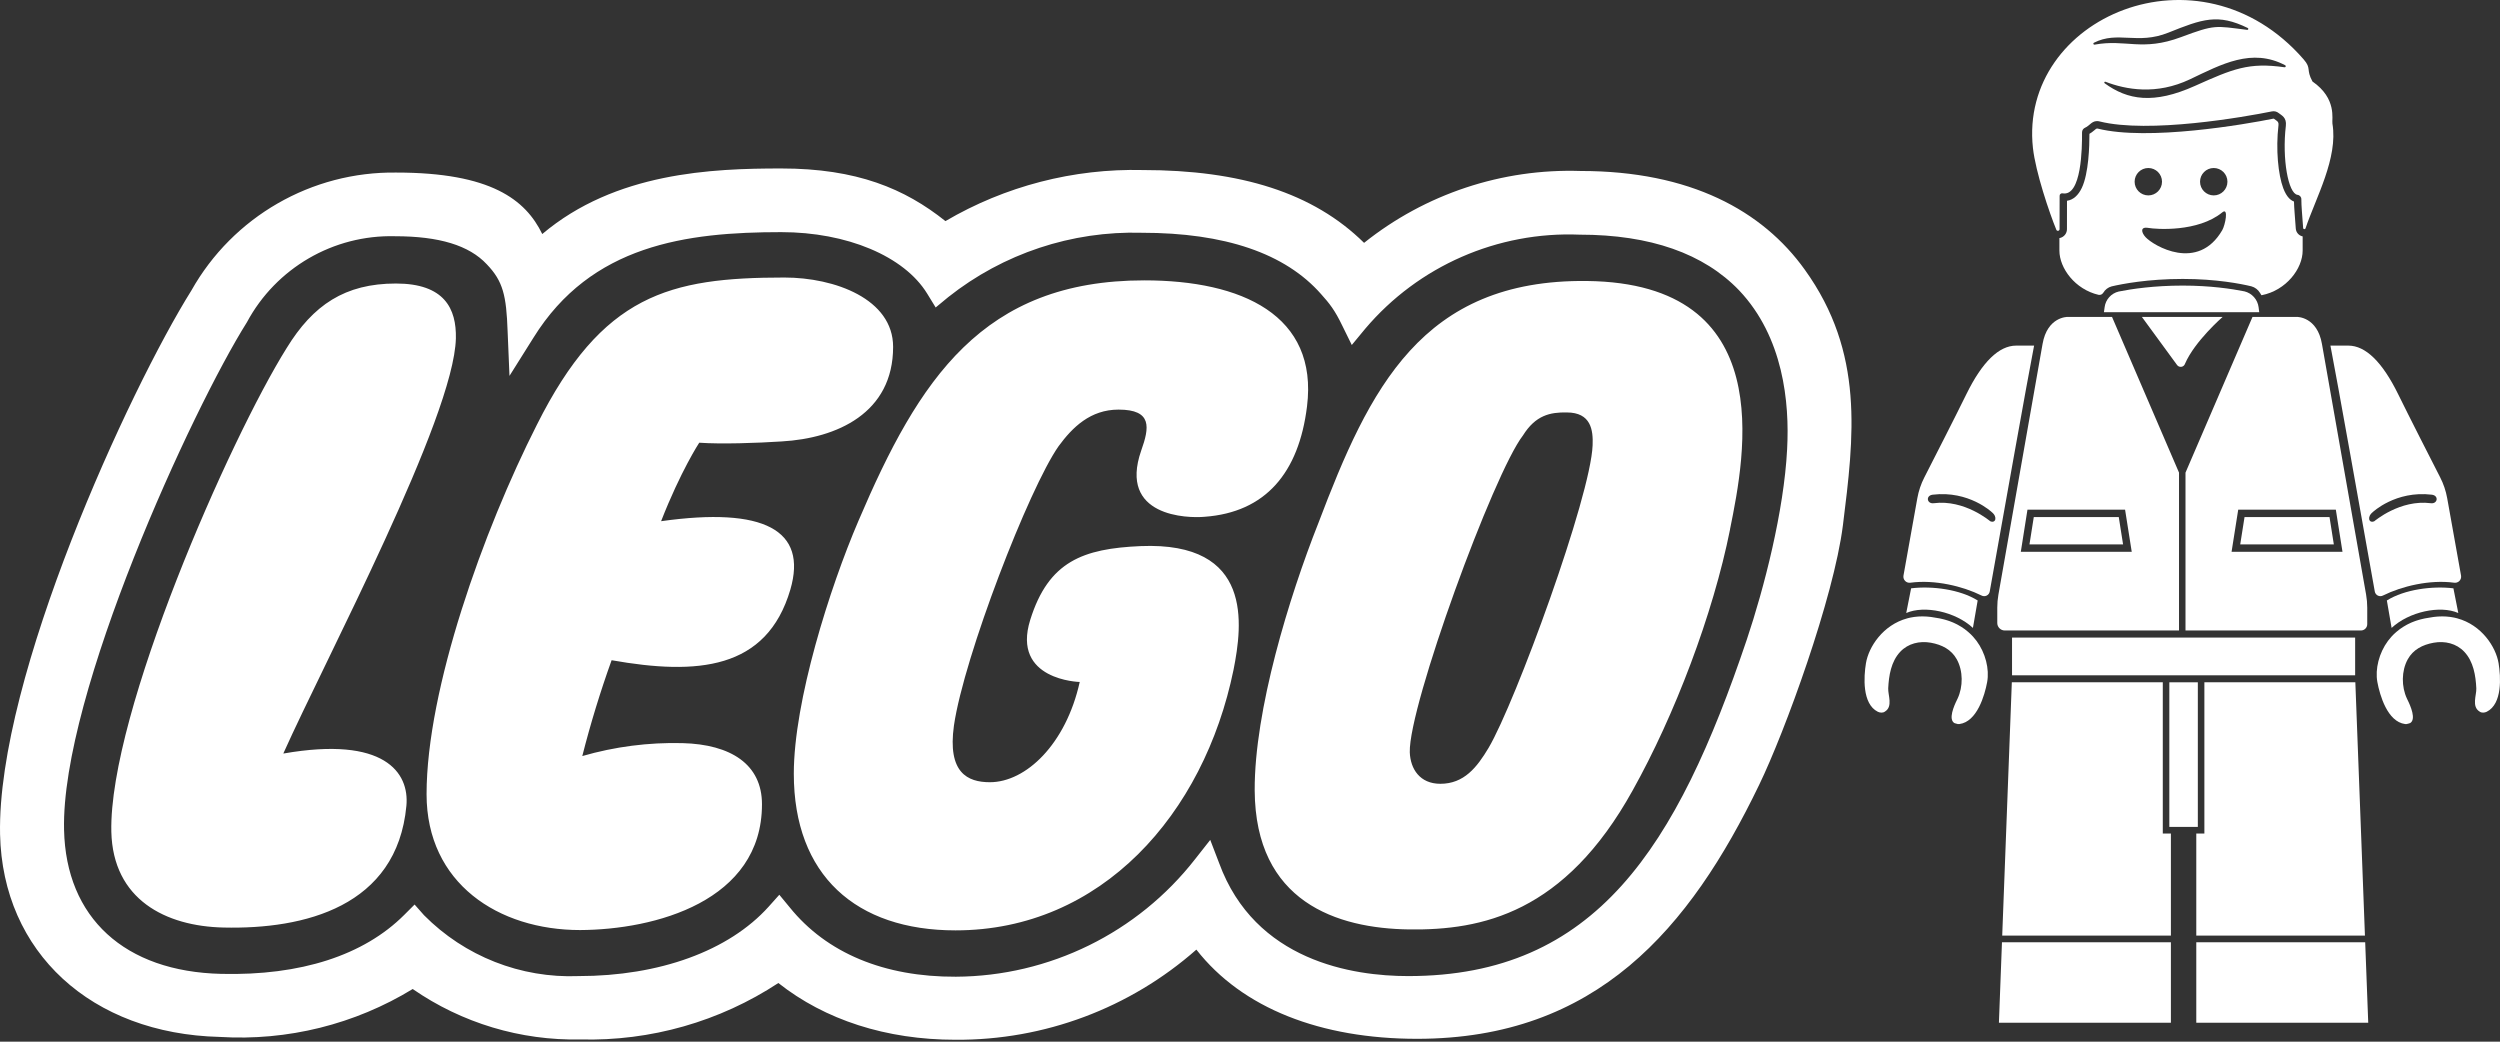 <svg clip-rule="evenodd" fill-rule="evenodd" stroke-linejoin="round" stroke-miterlimit="2" viewBox="0 0 600 250" xmlns="http://www.w3.org/2000/svg"><rect x="0" y="0" width="600" height="250" fill="#333333" stroke="none"/><g fill="#fff"><path d="m542.065 73.743c-.232-1.856-1.587-3.376-3.404-3.818-3.03-.599-8.182-1.384-14.799-1.384-6.878 0-12.255.807-15.373 1.427-1.802.426-3.15 1.927-3.38 3.764-.101.676-.166 1.198-.166 1.198h37.27s-.064-.515-.148-1.187z"/><path d="m520.641 163.752h6.839v34.703h-6.839z"/><g fill-rule="nonzero"><path d="m565.234 153.018h-82.344v9.055h82.344z"/><path d="m588.819 141.197c-5.046-.612-11.714.255-15.973 2.917l1.138 6.586c4.186-3.892 11.64-5.489 16.006-3.577z"/><path d="m575.024 151.755c-.331.355-.401.343-.008-.003-.785.692-1.412 1.403-1.9 2.061-2.138 2.877-3.125 6.762-2.546 9.886.589 3.191 2.427 9.513 6.647 10.071l.173.011h.01c.357 0 1.04-.247 1.04-.247.149-.092.278-.214.379-.361.972-1.418-.857-4.881-1.152-5.51-1.338-2.852-1.345-6.643.192-9.425 1.289-2.333 3.548-3.506 6.223-3.985 2.692-.482 5.451.155 7.358 2.183 2.2 2.347 2.734 5.734 2.875 8.766.075 1.608-1.183 4.374.788 5.573.472.369 1.216.293 1.711.047 3.794-1.887 3.375-8.446 2.845-11.647-.645-3.919-4.069-9.187-9.912-10.771l-.318-.081c-.144-.033-.287-.07-.432-.1-.267-.056-.538-.102-.811-.142l-.206-.029c-.267-.035-.535-.063-.803-.08-.035-.002-.071-.008-.106-.01-.625-.039-1.264-.04-1.914.003l-.216.016c-.24.02-.481.043-.723.071l-.272.036c-.306.043-.611.089-.919.151l-.033.006c-.347.048-.688.106-1.022.172l-.327.072c-.233.05-.463.103-.688.163-.127.033-.251.067-.375.103-.198.056-.39.119-.585.179l-.391.132c-.249.089-.498.18-.739.287-.09.04-.183.077-.271.118-.243.106-.485.22-.719.342-.104.052-.202.106-.301.16-.038.021-.642.363-.816.476-.257.161-.508.331-.755.51-.046.033-.09.066-.136.102-.258.193-.754.606-.754.606zm2.729 21.974c.008-.015.021-.026.033-.037.005-.004.012-.007.018-.01.001 0 .015-.004.014.003-.003.028-.045.037-.065.044-.082.025-.082.025-.166.037-.035.006-.07.012-.106.015-.027.002-.108-.002-.081 0 .09.01.183.01.272-.01.029-.006.065-.015.081-.042z"/></g><path d="m588.966 139.847c.47.08.949-.075 1.285-.414.335-.339.485-.82.4-1.289-.752-4.266-2.492-13.94-3.33-18.603-.311-1.727-.875-3.398-1.673-4.96-2.383-4.658-7.493-14.673-10.086-19.963-3.799-7.745-7.825-11.672-11.965-11.672h-4.296c.09.511.19 1.052.303 1.616 1.042 5.203 7.203 39.751 10.345 57.402.077.428.354.793.745.983.391.189.849.179 1.232-.027 4.521-2.243 11.213-3.848 17.04-3.073zm-5.572-19.074c-7.398-.956-13.508 4.298-13.567 4.325-1.285.576-1.817-1.021-.388-2.168 0 0 5.492-5.243 14.192-4.204 1.756.209 1.406 2.259-.237 2.047z"/><path d="m458.667 141.197c5.046-.612 11.714.255 15.973 2.917l-1.138 6.586c-4.186-3.892-11.64-5.489-16.006-3.577z" fill-rule="nonzero"/><path d="m472.462 151.755c.331.355.401.343.009-.003.785.692 1.411 1.403 1.899 2.061 2.138 2.877 3.125 6.762 2.546 9.886-.589 3.191-2.427 9.513-6.647 10.071l-.172.011h-.001-.009c-.357 0-1.04-.247-1.04-.247-.149-.092-.279-.214-.38-.361-.972-1.418.857-4.881 1.152-5.51 1.338-2.852 1.345-6.643-.192-9.425-1.289-2.333-3.548-3.506-6.222-3.985-2.693-.482-5.452.155-7.359 2.183-2.2 2.347-2.733 5.734-2.875 8.766-.075 1.608 1.183 4.374-.787 5.573-.473.369-1.217.293-1.712.047-3.793-1.887-3.375-8.446-2.845-11.647.645-3.919 4.069-9.187 9.912-10.771l.318-.081c.144-.033.287-.07.432-.1.268-.056.538-.102.812-.142l.205-.029c.267-.035.535-.063.803-.08.036-.002.071-.008.106-.01.626-.039 1.264-.04 1.914.003l.216.016c.24.02.481.043.724.071l.271.036c.306.043.611.089.919.151l.033.006c.347.048.689.106 1.023.172l.327.072c.232.05.462.103.687.163.127.033.251.067.376.103.197.056.389.119.584.179l.391.132c.249.089.498.18.739.287.091.04.183.077.272.118.242.106.484.22.719.342.103.052.202.106.3.16.038.021.643.363.817.476.256.161.508.331.754.51.046.033.09.066.136.102.258.193.754.606.754.606zm-2.729 21.974c-.008-.015-.021-.026-.033-.037-.005-.004-.012-.007-.018-.01-.001 0-.014-.004-.014.003.004.028.045.037.065.044.082.025.082.025.166.037.035.006.07.012.106.015.027.002.109-.002.082 0-.091.01-.184.01-.273-.01-.029-.006-.065-.015-.081-.042z" fill-rule="nonzero"/><path d="m458.52 139.847c-.47.08-.949-.075-1.285-.414-.335-.339-.484-.82-.4-1.289.752-4.266 2.492-13.94 3.33-18.603.311-1.727.875-3.398 1.674-4.96 2.382-4.658 7.492-14.673 10.085-19.963 3.799-7.745 7.825-11.672 11.965-11.672h4.296c-.09.511-.19 1.052-.303 1.616-1.042 5.203-7.203 39.751-10.345 57.402-.077.428-.353.793-.745.983-.391.189-.849.179-1.232-.027-4.521-2.243-11.213-3.848-17.04-3.073zm5.572-19.074c7.398-.956 13.509 4.298 13.567 4.325 1.285.576 1.818-1.021.389-2.168 0 0-5.493-5.243-14.193-4.204-1.756.209-1.406 2.259.237 2.047z"/><path d="m487.905 35.53c-3.423-31.304 39.933-50.048 64.957-21.297 1.963 2.255.527 2.379 2.13 5.324 5.9 4.087 4.612 9.052 4.792 10.117 1.394 8.253-4.003 17.82-6.454 25.122-.041.135-.173.221-.314.205-.14-.016-.249-.13-.26-.271-.226-3.192-.429-5.219-.432-6.909.011-.54-.391-.999-.927-1.059-2.211-.301-3.727-8.633-2.794-16.556.238-2.023-1.024-2.509-1.71-3.064-.462-.38-1.071-.528-1.655-.402-6.592 1.339-29.509 5.364-41.36 2.401-1.732-.433-2.324 1.041-3.42 1.487-.477.192-.784.659-.77 1.173.029 3.658-.105 15.451-4.684 14.599-.173-.029-.35.019-.484.133-.134.113-.211.28-.211.455-.014 1.696-.014 5.661-.014 8.007 0 .186-.127.349-.307.393-.181.045-.369-.039-.455-.203-1.682-4.076-5-13.913-5.628-19.655zm60.545-19.868c.109.059.162.187.124.306s-.155.194-.278.178c-8.587-1.224-12.346.356-21.523 4.476-9.931 4.459-16.131 3.386-21.663-.644-.083-.063-.106-.177-.055-.268.051-.09.162-.128.258-.089 4.868 1.878 12.186 3.263 20.297-.596 7.58-3.607 14.812-7.585 22.84-3.363zm-8.988-8.942c.112.052.166.18.125.296-.042.116-.165.182-.284.15-7.709-.967-7.657-1.318-15.857 1.743-9.391 3.505-13.246.416-20.76 1.809-.119.021-.236-.049-.274-.164-.037-.115.015-.241.123-.295 5.757-2.92 10.422.556 17.849-2.415 8.182-3.273 11.874-4.654 19.078-1.124z"/><path d="m494.257 57.144v2.995c0 4.237 3.767 9.311 9.393 10.62.443.096.898-.104 1.125-.497.009.005.009.005.009.005.438-.756 1.159-1.309 2.003-1.535 2.561-.594 8.708-1.788 17.075-1.788 8.067 0 13.955 1.167 16.47 1.773.868.241 1.609.807 2.07 1.581.139.219.253.41.308.503.022.037.064.055.105.047 5.877-1.16 9.821-6.368 9.821-10.711v-3.401c-.901-.183-1.582-.946-1.65-1.878 0 0 0-.001 0-.002-.207-2.914-.391-4.874-.429-6.489-.415-.156-.823-.421-1.204-.818-.491-.512-.974-1.314-1.372-2.375-1.212-3.229-1.831-9.307-1.141-15.175.075-.642-.247-.885-.511-1.073-.199-.141-.389-.272-.553-.405-.004-.003-.007-.006-.011-.009-.043-.035-.099-.049-.153-.037-.007.001-.014.003-.021.004-6.717 1.364-30.069 5.402-42.143 2.384-.2-.05-.331.023-.448.107-.175.127-.336.273-.5.412-.33.28-.67.535-1.036.731.008 2.914-.175 9.477-1.819 12.958-.848 1.798-2.062 2.902-3.567 3.117-.009 1.955-.009 4.91-.009 6.803.003 1.003-.679 1.878-1.653 2.12-.053.013-.106.024-.159.033zm21.34-2.446c1.891.332 11.893 1.065 17.749-3.727 1.588-1.299.703 3.046 0 4.259-5.856 10.116-16.505 3.727-18.39 1.709-1.042-1.116-1.379-2.596.641-2.241zm15.699-14.376c1.815 0 3.288 1.472 3.288 3.288 0 1.815-1.473 3.287-3.288 3.287s-3.287-1.472-3.287-3.287c0-1.816 1.472-3.288 3.287-3.288zm-15.699 0c1.815 0 3.287 1.472 3.287 3.288 0 1.815-1.472 3.287-3.287 3.287-1.816 0-3.288-1.472-3.288-3.287 0-1.816 1.472-3.288 3.288-3.288z"/><path d="m521.016 226.141h-40.543l-.733 19.32h41.276zm-40.483-1.598h40.483v-24.491h-1.946v-36.3h-36.232z" fill-rule="nonzero"/><path d="m567.647 226.141h-40.539v19.32h41.27zm-.061-1.598-2.303-60.791h-36.232v36.3h-1.943v24.491z" fill-rule="nonzero"/><path d="m522.964 113.431v37.886h-41.818c-.477 0-.934-.189-1.272-.527-.337-.337-.527-.795-.527-1.272v-3.691c0-1.045.091-2.087.272-3.115 1.682-9.552 10.591-60.134 10.591-60.134 1.133-6.583 5.971-6.516 5.971-6.516h10.706zm17.636-37.369h10.7s4.841-.067 5.974 6.516c0 0 8.91 50.578 10.593 60.132.181 1.03.272 2.073.272 3.118v3.977c0 .401-.159.786-.443 1.07-.283.283-.668.442-1.069.442h-42.105v-37.886zm-30.581 46.255h-23.427l-1.597 10.116h26.621zm50.581 0h-23.427l-1.597 10.116h26.621zm-1.516 1.774 1.036 6.567h-22.467s1.037-6.567 1.037-6.567zm-50.581 0 1.036 6.567h-22.467s1.037-6.567 1.037-6.567zm15.901-36.795c-.124.388-.455.674-.858.74-.402.065-.808-.101-1.048-.431-2.637-3.584-8.446-11.543-8.446-11.543h19.382s-6.69 5.809-9.03 11.234z" fill-rule="nonzero"/><path d="m442.298 126.073c-2.194 17.401-13.921 49.554-20.124 62.34-16.645 34.499-39.039 60.903-82.087 60.903-23 0-41.914-7.263-52.959-21.41-15.949 14.066-36.536 21.773-57.801 21.637-16.645 0-31.322-4.766-42.519-13.618-14.083 9.254-30.666 13.98-47.512 13.543-14.354.3-28.442-3.938-40.249-12.105-13.889 8.485-30.056 12.501-46.302 11.499-30.791-.756-52.126-20.275-52.732-48.646-.756-37.677 31.019-106.675 45.923-130.507 9.96-17.701 28.868-28.58 49.177-28.295 22.697 0 31.019 6.506 35.029 14.753 17.552-14.829 40.778-15.737 57.347-15.737 18.157 0 29.657 4.842 39.417 12.635 14.337-8.411 30.742-12.657 47.36-12.256 23.454 0 40.93 5.447 53.111 17.476 14.713-11.755 33.153-17.875 51.975-17.25 26.329 0 43.654 9.533 53.792 23.681 14.374 19.973 11.802 40.097 9.154 61.357zm-13.391-18.233c-.757 14.828-5.523 33.288-9.684 45.696-16.796 49.782-36.239 80.725-81.254 80.725-13.24 0-36.769-3.556-45.394-27.161l-2.118-5.523-3.632 4.615c-13.8 17.692-34.986 28.103-57.423 28.22-17.174.076-31.019-5.674-39.871-16.644l-2.496-3.026-2.572 2.875c-9.533 10.591-26.177 16.644-45.621 16.644-13.852.552-27.317-4.751-37.071-14.602l-2.27-2.572-2.497 2.497c-9.684 9.684-24.815 14.601-43.88 14.147-23.227-.529-37.299-13.467-37.753-34.575-.756-32.532 30.792-101 43.881-121.806 6.988-13.029 20.778-21.039 35.558-20.654 10.592 0 17.779 2.194 22.016 6.734 3.934 4.085 4.691 7.565 4.993 15.963l.454 10.819 5.75-9.155c13.845-22.318 36.693-25.344 59.466-25.344 15.736 0 29.506 5.75 35.029 14.753l2.042 3.329 3.026-2.497c13.183-10.448 29.639-15.915 46.453-15.434 19.898 0 34.424 4.918 43.048 14.753 1.968 2.194 3.254 3.783 5.069 7.566l2.27 4.615 3.253-3.935c12.75-15.029 31.754-23.357 51.446-22.545 16.947 0 29.809 4.539 38.282 13.391 10.592 11.197 12.105 26.858 11.5 38.055zm-160.466-9.533c-6.734 0-11.046 4.237-14.375 8.776-7.112 10.138-22.697 50.463-25.118 67.031-1.589 11.349 3.253 13.618 8.625 13.618 8.625 0 18.233-9.078 21.562-24.058 0 0-16.417-.378-11.878-14.904 4.388-14.072 12.71-17.099 26.48-17.704 27.16-1.135 24.436 18.914 22.318 29.657-7.112 34.726-31.775 62.568-66.728 62.568-23.908 0-38.812-13.24-38.812-37.601 0-17.401 8.625-44.637 15.51-60.676 14.525-34.046 29.808-57.726 68.619-57.726 23.378 0 41.763 8.322 39.039 30.262-1.967 15.964-9.987 25.421-24.588 26.48-4.086.378-20.73 0-15.207-15.888 1.967-5.523 2.724-9.835-5.447-9.835zm-121.655 60.147c-2.712 7.549-5.061 15.224-7.036 22.999 7.813-2.26 15.927-3.306 24.058-3.102 11.576.303 19.066 5.069 19.066 14.677 0 23.302-25.723 30.111-43.654 30.187-19.595 0-36.844-11.197-36.844-32.608 0-25.193 13.618-63.324 26.479-88.668 15.661-31.246 31.776-35.332 59.39-35.332 12.105 0 26.102 5.145 26.102 16.645 0 15.887-13.467 21.94-26.783 22.696-5.749.379-14.526.681-19.746.303 0 0-4.463 6.809-9.154 18.838 24.739-3.48 35.18 2.119 31.019 16.418-5.674 19.292-22.394 20.578-42.897 16.947zm268.427-31.398c-4.085 20.427-13.315 44.637-23.377 62.643-16.342 29.506-36.24 33.592-53.641 33.365-17.325-.227-36.92-6.582-37.071-33.365-.076-19.216 8.247-46.377 15.283-64.156 12.256-32.305 24.815-58.558 64.458-58.104 46.151.53 37.98 41.611 34.348 59.542zm-347.185 53.792c24.21-4.237 30.262 4.539 29.506 12.559-2.27 24.21-24.513 29.657-43.881 29.203-13.92-.303-26.555-6.734-26.933-23-.605-28.446 28.446-94.267 42.065-116.056 6.355-10.365 13.996-15.509 26.252-15.509 11.651 0 14.526 6.052 14.375 13.164-.454 18.989-31.246 76.942-41.384 99.563zm314.199-73.992c-.454 12.332-18.535 61.735-24.966 72.63-2.799 4.691-5.901 8.625-11.576 8.625-4.917 0-7.187-3.556-7.338-7.566-.303-11.121 20.124-66.955 27.16-76.034 3.027-4.842 6.507-5.599 10.516-5.523 5.826 0 6.356 4.237 6.204 7.868z"/></g></svg>